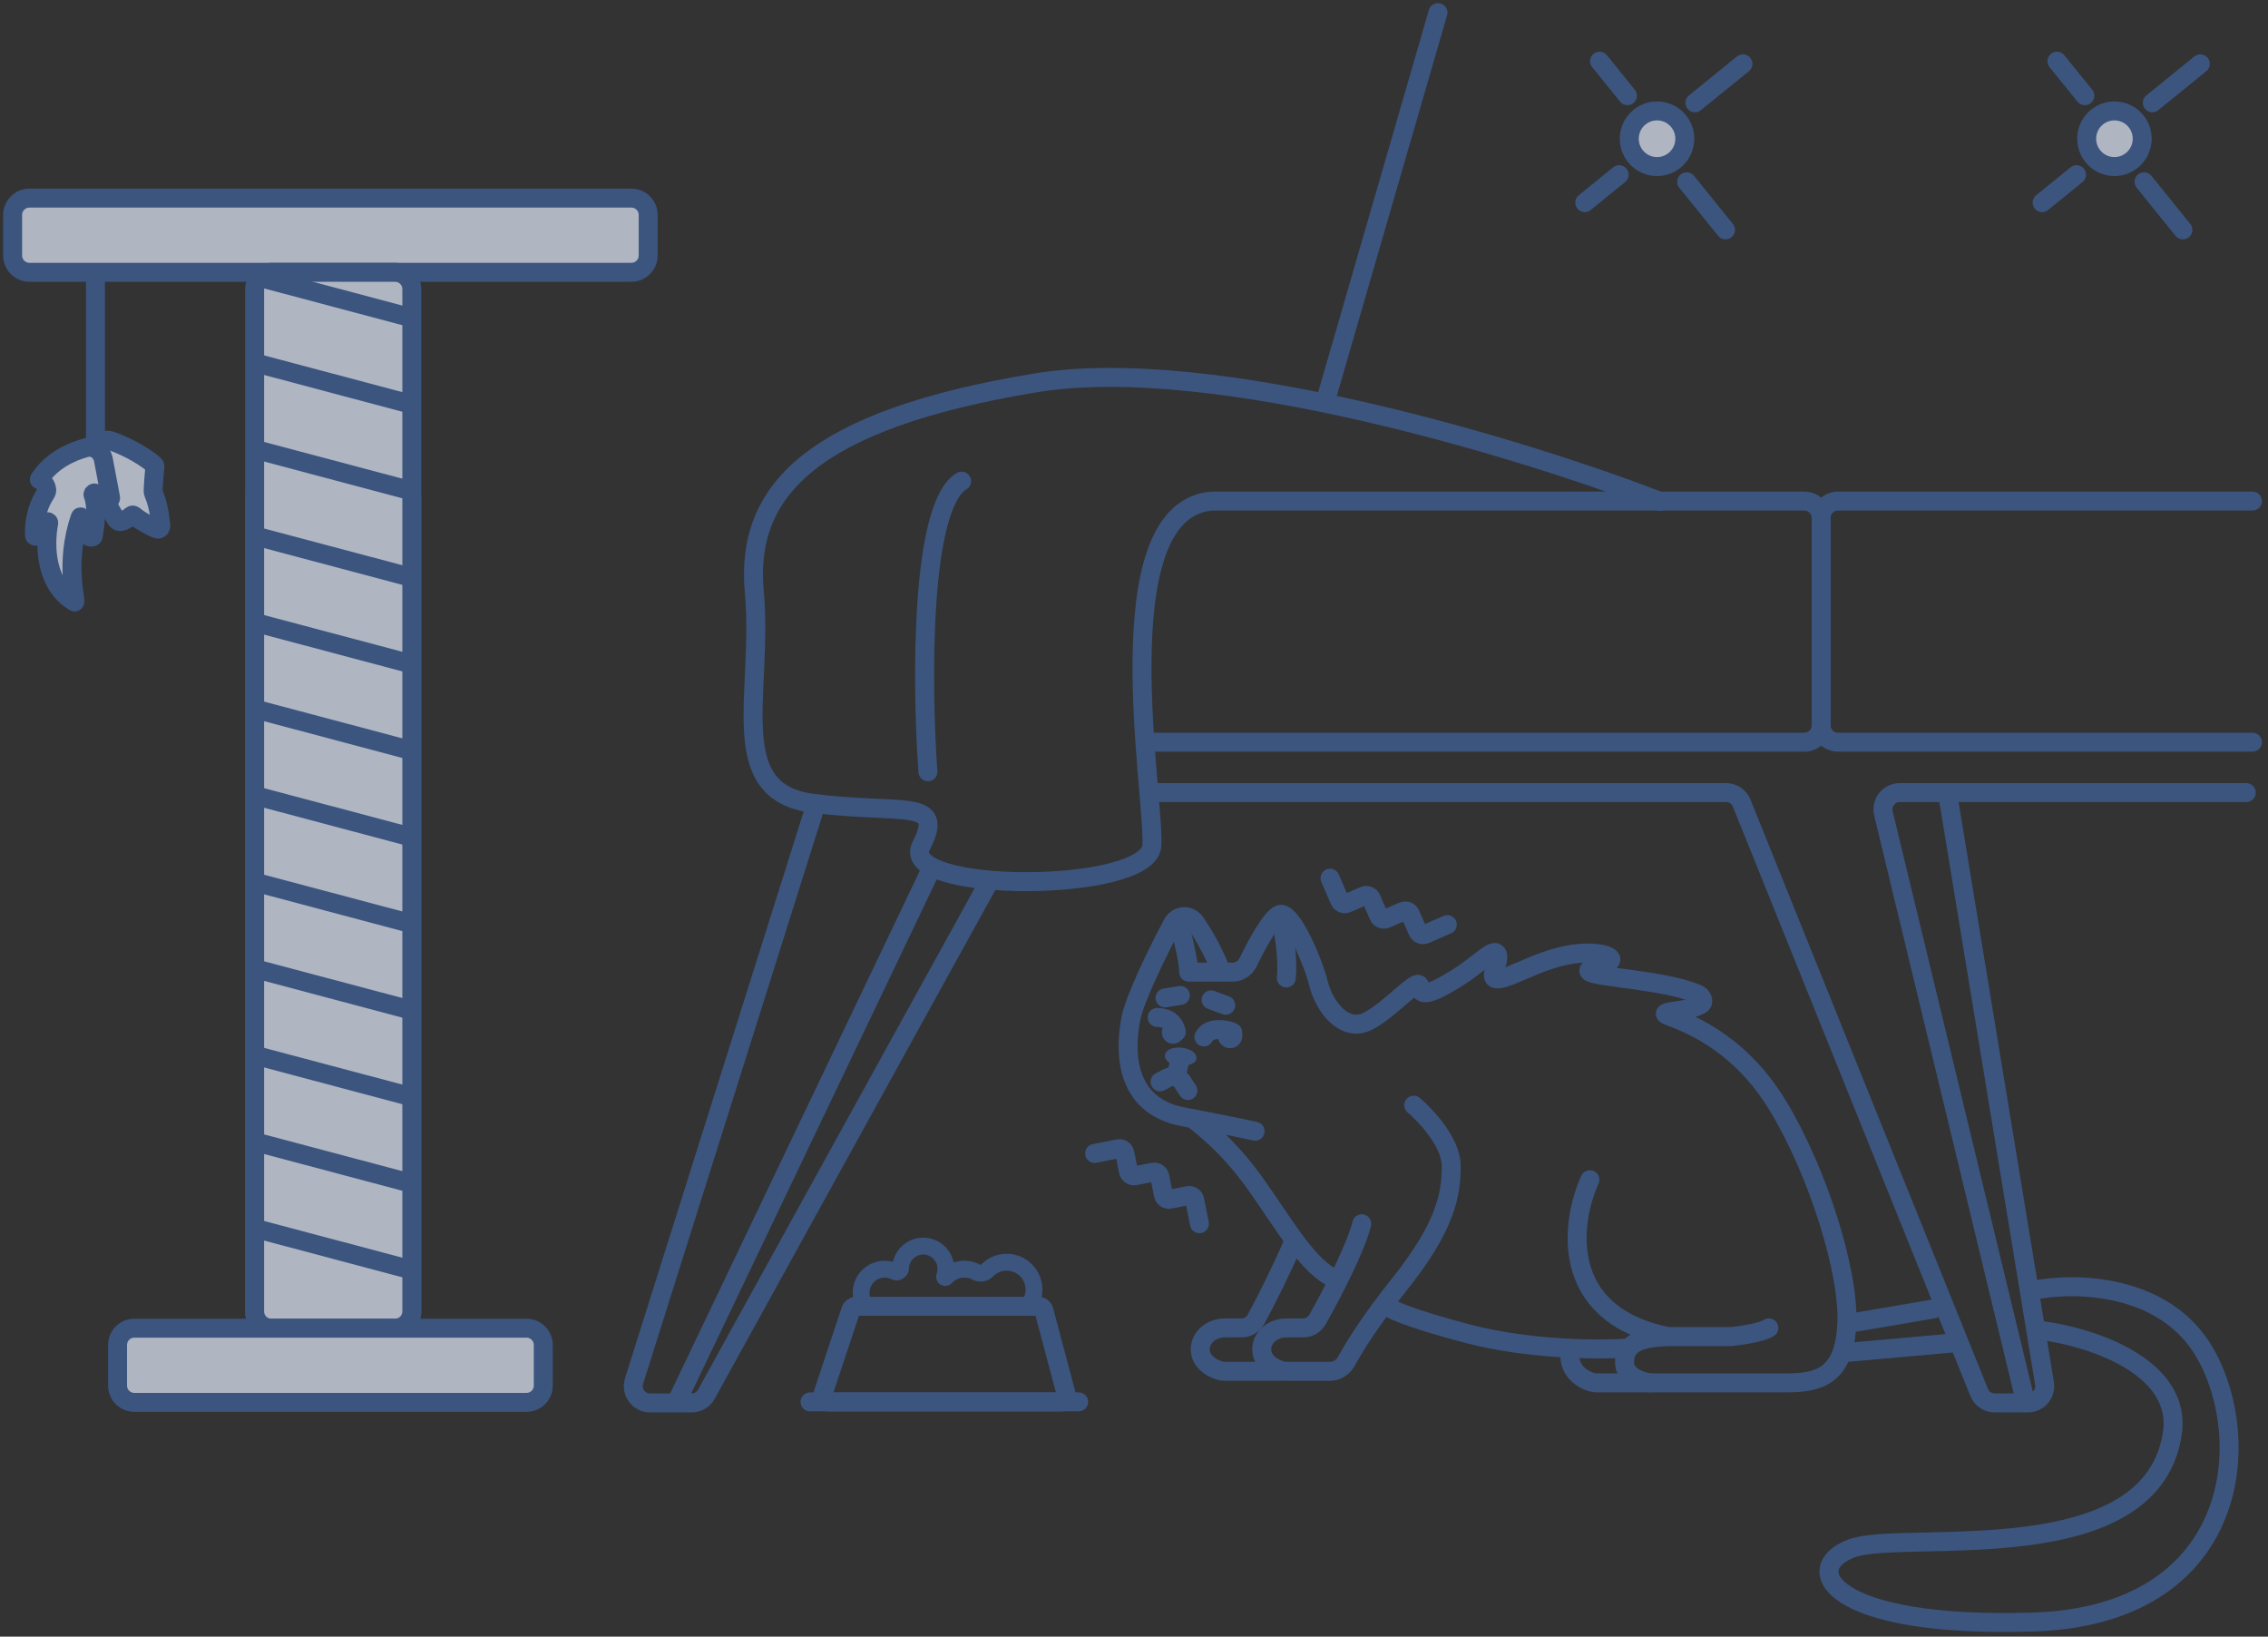 <svg width="359" height="259" viewBox="0 0 359 259" fill="none" xmlns="http://www.w3.org/2000/svg">
<rect x="0" y="0" width="359" height="259" fill="#333333" stroke="none"/>
<g opacity="0.7">
<path d="M134.672 207.331C134.792 206.968 135.131 206.723 135.513 206.723H164.386C164.787 206.723 165.139 206.994 165.243 207.383L168.796 220.744C168.946 221.308 168.522 221.86 167.94 221.86H131.071C130.465 221.86 130.038 221.267 130.23 220.692L134.672 207.331Z" stroke="#3F64A0" stroke-width="3" stroke-linecap="round"/>
<path d="M150.766 202.458C150.954 201.934 151.056 201.372 151.056 200.788H148.397C148.397 201.06 148.349 201.318 148.264 201.556L150.766 202.458ZM152.649 199.507C151.1 199.507 149.704 200.169 148.731 201.223L150.683 203.032C151.174 202.5 151.872 202.171 152.649 202.171V199.507ZM155.187 200.149C154.431 199.739 153.565 199.507 152.649 199.507V202.171C153.112 202.171 153.544 202.287 153.921 202.491L155.187 200.149ZM159.345 198.413C157.748 198.413 156.302 199.079 155.276 200.145L157.189 201.994C157.736 201.427 158.499 201.077 159.345 201.077V198.413ZM165 204.078C165 200.95 162.468 198.413 159.345 198.413V201.077C161 201.077 162.341 202.421 162.341 204.078H165ZM164.148 207.068C164.688 206.2 165 205.173 165 204.078H162.341C162.341 204.661 162.177 205.202 161.891 205.661L164.148 207.068ZM137.435 208.054H162.336V205.391H137.435V208.054ZM134.976 204.589C134.976 205.437 135.185 206.24 135.554 206.944L137.908 205.707C137.734 205.374 137.634 204.996 137.634 204.589H134.976ZM140.041 199.515C137.244 199.515 134.976 201.787 134.976 204.589H137.634C137.634 203.258 138.712 202.179 140.041 202.179V199.515ZM142.375 200.084C141.675 199.72 140.88 199.515 140.041 199.515V202.179C140.443 202.179 140.819 202.276 141.148 202.448L142.375 200.084ZM146.134 195.859C143.417 195.859 141.214 198.065 141.214 200.788H143.873C143.873 199.536 144.885 198.523 146.134 198.523V195.859ZM151.056 200.788C151.056 198.065 148.853 195.859 146.134 195.859V198.523C147.384 198.523 148.397 199.536 148.397 200.788H151.056ZM137.435 205.391C137.542 205.391 137.772 205.447 137.908 205.707L135.554 206.944C135.96 207.72 136.747 208.054 137.435 208.054V205.391ZM153.921 202.491C154.96 203.055 156.345 202.87 157.189 201.994L155.276 200.145C155.288 200.132 155.294 200.13 155.286 200.135C155.278 200.138 155.263 200.144 155.242 200.147C155.22 200.15 155.202 200.15 155.188 200.147C155.176 200.146 155.176 200.144 155.187 200.149L153.921 202.491ZM161.891 205.661C162.027 205.442 162.228 205.391 162.336 205.391V208.054C162.994 208.054 163.723 207.753 164.148 207.068L161.891 205.661ZM149.623 203.497C150.034 203.497 150.416 203.321 150.683 203.032L148.731 201.223C148.954 200.981 149.275 200.834 149.623 200.834V203.497ZM141.148 202.448C141.577 202.671 141.997 202.641 142.246 202.593C142.512 202.54 142.749 202.434 142.939 202.318C143.13 202.201 143.331 202.038 143.499 201.825C143.655 201.628 143.873 201.27 143.873 200.788H141.214C141.214 200.447 141.365 200.236 141.412 200.175C141.474 200.098 141.526 200.062 141.552 200.045C141.579 200.029 141.636 199.998 141.732 199.979C141.81 199.964 142.071 199.926 142.375 200.084L141.148 202.448ZM148.264 201.556C147.942 202.454 148.574 203.497 149.623 203.497V200.834C150.511 200.834 151.034 201.712 150.766 202.458L148.264 201.556Z" fill="#3F64A0"/>
<path d="M128.221 221.847H170.739" stroke="#3F64A0" stroke-width="3" stroke-linecap="round"/>
<path d="M210.533 138.969L212.05 142.479C212.245 142.929 212.767 143.136 213.215 142.941L215.905 141.774C216.354 141.579 216.876 141.786 217.07 142.236L218.236 144.93C218.43 145.38 218.952 145.587 219.401 145.392L222.091 144.225C222.54 144.031 223.061 144.238 223.256 144.687L224.421 147.382C224.616 147.832 225.137 148.039 225.586 147.844L229.09 146.324" stroke="#3F64A0" stroke-width="3" stroke-linecap="round"/>
<path d="M189.853 193.651L189.111 189.9C189.016 189.419 188.55 189.106 188.069 189.201L185.194 189.772C184.714 189.868 184.248 189.556 184.152 189.075L183.582 186.194C183.487 185.713 183.021 185.401 182.541 185.496L179.666 186.067C179.186 186.162 178.719 185.849 178.624 185.369L178.054 182.488C177.959 182.007 177.493 181.695 177.012 181.79L173.268 182.533" stroke="#3F64A0" stroke-width="3" stroke-linecap="round"/>
<path d="M184.413 157.923L186.841 157.529" stroke="#3F64A0" stroke-width="3" stroke-linecap="round" stroke-linejoin="round"/>
<path d="M194.012 159.079L191.701 158.231" stroke="#3F64A0" stroke-width="3" stroke-linecap="round" stroke-linejoin="round"/>
<path d="M186.198 163.301C185.752 161.364 184.318 161.048 183.173 161.011" stroke="#3F64A0" stroke-width="3" stroke-linecap="round" stroke-linejoin="round"/>
<path d="M195.128 163.365C194.862 163.152 191.538 162.176 190.563 164.097" stroke="#3F64A0" stroke-width="3" stroke-linecap="round" stroke-linejoin="round"/>
<path d="M223.778 174.896C225.757 176.575 229.717 180.847 229.717 184.508C229.717 189.086 228.803 194.121 221.493 203.275C217.017 208.879 214.397 213.054 213.141 215.389C212.625 216.347 211.641 217.007 210.555 217.007H203.558C203.34 217.007 203.119 216.981 202.911 216.92C197.81 215.417 199.388 210.141 203.687 210.141C204.867 210.141 205.686 210.141 206.261 210.141C207.206 210.141 208.078 209.641 208.543 208.816C210.847 204.727 214.573 197.588 215.552 193.663" stroke="#3F64A0" stroke-width="3" stroke-linecap="round" stroke-linejoin="round"/>
<path d="M202.616 217.006H193.819C193.601 217.006 193.381 216.981 193.172 216.919C188.072 215.417 189.65 210.141 193.948 210.141C195.128 210.141 195.948 210.141 196.522 210.141C197.467 210.141 198.34 209.641 198.794 208.809C200.476 205.729 203.017 200.612 204.602 196.867" stroke="#3F64A0" stroke-width="3" stroke-linecap="round" stroke-linejoin="round"/>
<path d="M202.775 145.602C203.191 147.346 203.938 151.618 203.605 154.757" stroke="#3F64A0" stroke-width="3" stroke-linecap="round" stroke-linejoin="round"/>
<path d="M261.151 218.837H252.737C251.335 218.837 248.486 217.416 248.486 214.573" stroke="#3F64A0" stroke-width="3" stroke-linecap="round" stroke-linejoin="round"/>
<path d="M257.605 213.345C253.238 213.65 242.064 213.619 232.305 211.056C222.547 208.493 219.505 206.936 219.204 206.479" stroke="#3F64A0" stroke-width="3" stroke-linecap="round" stroke-linejoin="round"/>
<path d="M24.428 73.561C22.22 71.698 19.433 70.438 17.61 69.78C16.516 69.385 15.468 69.998 15.318 71.153C14.774 75.357 16.59 79.457 18.397 82.176C18.957 83.019 20.017 82.205 20.812 81.579C21.044 81.397 21.222 81.592 21.453 81.777C22.323 82.472 23.849 83.295 24.78 83.687C25.16 83.848 25.481 83.566 25.445 83.154C25.239 80.839 24.795 79.18 24.278 78.016C24.139 77.703 24.492 74.154 24.519 73.812C24.526 73.731 24.49 73.614 24.428 73.561Z" fill="#E5ECFF" stroke="#3F64A0" stroke-width="3" stroke-linecap="round" stroke-linejoin="round"/>
<path d="M99.94 31.351H4.659C3.19 31.351 2 32.544 2 34.014V40.429C2 41.9 3.19 43.092 4.659 43.092H99.94C101.409 43.092 102.599 41.9 102.599 40.429V34.014C102.599 32.544 101.409 31.351 99.94 31.351Z" fill="#E5ECFF" stroke="#3F64A0" stroke-width="3" stroke-linecap="round" stroke-linejoin="round"/>
<path d="M65.186 207.521L65.186 78.806C65.186 77.335 63.996 76.143 62.528 76.143H42.963C41.494 76.143 40.304 77.335 40.304 78.806L40.304 207.521C40.304 208.992 41.494 210.185 42.963 210.185H62.528C63.996 210.185 65.186 208.992 65.186 207.521Z" fill="#E5ECFF" stroke="#3F64A0" stroke-width="3" stroke-linecap="round" stroke-linejoin="round"/>
<path d="M65.186 207.522L65.186 45.755C65.186 44.285 63.996 43.092 62.528 43.092H42.963C41.494 43.092 40.304 44.285 40.304 45.755L40.304 207.522C40.304 208.993 41.494 210.185 42.963 210.185H62.528C63.996 210.185 65.186 208.993 65.186 207.522Z" fill="#E5ECFF" stroke="#3F64A0" stroke-width="3" stroke-linecap="round" stroke-linejoin="round"/>
<path d="M83.338 210.185H21.264C19.796 210.185 18.605 211.378 18.605 212.849V219.263C18.605 220.734 19.796 221.926 21.264 221.926H83.338C84.806 221.926 85.997 220.734 85.997 219.263V212.849C85.997 211.378 84.806 210.185 83.338 210.185Z" fill="#E5ECFF" stroke="#3F64A0" stroke-width="3" stroke-linecap="round" stroke-linejoin="round"/>
<path d="M40.984 84.967L64.185 91.133" stroke="#3F64A0" stroke-width="3" stroke-linecap="round" stroke-linejoin="round"/>
<path d="M40.984 43.874L64.185 50.04" stroke="#3F64A0" stroke-width="3" stroke-linecap="round" stroke-linejoin="round"/>
<path d="M40.984 98.665L64.185 104.83" stroke="#3F64A0" stroke-width="3" stroke-linecap="round" stroke-linejoin="round"/>
<path d="M40.984 57.572L64.185 63.738" stroke="#3F64A0" stroke-width="3" stroke-linecap="round" stroke-linejoin="round"/>
<path d="M40.984 112.363L64.185 118.529" stroke="#3F64A0" stroke-width="3" stroke-linecap="round" stroke-linejoin="round"/>
<path d="M40.984 71.269L64.185 77.436" stroke="#3F64A0" stroke-width="3" stroke-linecap="round" stroke-linejoin="round"/>
<path d="M40.984 139.758L64.185 145.924" stroke="#3F64A0" stroke-width="3" stroke-linecap="round" stroke-linejoin="round"/>
<path d="M40.984 153.457L64.185 159.622" stroke="#3F64A0" stroke-width="3" stroke-linecap="round" stroke-linejoin="round"/>
<path d="M40.984 180.852L64.185 187.018" stroke="#3F64A0" stroke-width="3" stroke-linecap="round" stroke-linejoin="round"/>
<path d="M40.984 167.154L64.185 173.32" stroke="#3F64A0" stroke-width="3" stroke-linecap="round" stroke-linejoin="round"/>
<path d="M40.984 194.549L64.185 200.715" stroke="#3F64A0" stroke-width="3" stroke-linecap="round" stroke-linejoin="round"/>
<path d="M40.984 126.06L64.185 132.226" stroke="#3F64A0" stroke-width="3" stroke-linecap="round" stroke-linejoin="round"/>
<path d="M15.111 43.667V70.356" stroke="#3F64A0" stroke-width="3" stroke-linecap="round" stroke-linejoin="round"/>
<path d="M6.239 75.832C8.096 72.943 11.222 71.483 13.626 70.847C14.922 70.504 16.121 71.438 16.37 72.758L17.509 78.787C17.535 78.926 17.396 79.039 17.265 78.983L15.012 78.026C14.847 77.956 14.662 78.17 14.73 78.336C15.39 79.927 15.143 82.698 14.752 84.848C14.714 85.061 14.097 85.039 14.041 84.83C13.608 83.228 12.838 81.521 12.707 81.83C10.107 89.227 12.247 95.449 11.797 95.258C7.127 92.495 7.053 86.257 7.707 82.779C7.743 82.588 7.48 82.468 7.364 82.623L5.725 84.8C5.639 84.915 5.459 84.859 5.455 84.716C5.365 81.835 6.241 79.583 7.273 78.013C7.699 77.364 6.963 76.136 6.228 75.888C6.2 75.879 6.223 75.857 6.239 75.832Z" fill="#E5ECFF" stroke="#3F64A0" stroke-width="3" stroke-linecap="round" stroke-linejoin="round"/>
<path d="M181.711 117.453H285.612C287.081 117.453 288.271 116.26 288.271 114.789V81.958C288.271 80.487 287.081 79.294 285.612 79.294H191.952" stroke="#3F64A0" stroke-width="3" stroke-linecap="round" stroke-linejoin="round"/>
<path d="M356.539 79.294H290.93C289.461 79.294 288.271 80.487 288.271 81.958V114.789C288.271 116.26 289.461 117.453 290.93 117.453H356.539" stroke="#3F64A0" stroke-width="3" stroke-linecap="round" stroke-linejoin="round"/>
<path d="M210.034 62.662L227.615 2" stroke="#3F64A0" stroke-width="3" stroke-linecap="round" stroke-linejoin="round"/>
<path d="M261.833 26.334C264.248 26.588 266.41 24.833 266.663 22.415C266.917 19.996 265.165 17.83 262.751 17.576C260.337 17.322 258.175 19.077 257.921 21.495C257.668 23.913 259.419 26.08 261.833 26.334Z" fill="#E5ECFF" stroke="#3F64A0" stroke-width="3" stroke-linecap="round" stroke-linejoin="round"/>
<path d="M334.233 26.334C336.648 26.588 338.81 24.833 339.064 22.415C339.317 19.996 337.566 17.83 335.151 17.576C332.737 17.322 330.575 19.077 330.321 21.495C330.068 23.913 331.819 26.08 334.233 26.334Z" fill="#E5ECFF" stroke="#3F64A0" stroke-width="3" stroke-linecap="round" stroke-linejoin="round"/>
<path d="M253.195 9.685L257.607 15.142" stroke="#3F64A0" stroke-width="3" stroke-linecap="round" stroke-linejoin="round"/>
<path d="M325.594 9.685L330.007 15.142" stroke="#3F64A0" stroke-width="3" stroke-linecap="round" stroke-linejoin="round"/>
<path d="M250.848 32.065L256.295 27.645" stroke="#3F64A0" stroke-width="3" stroke-linecap="round" stroke-linejoin="round"/>
<path d="M323.247 32.065L328.694 27.645" stroke="#3F64A0" stroke-width="3" stroke-linecap="round" stroke-linejoin="round"/>
<path d="M275.885 10.104L268.291 16.266" stroke="#3F64A0" stroke-width="3" stroke-linecap="round" stroke-linejoin="round"/>
<path d="M348.283 10.104L340.689 16.266" stroke="#3F64A0" stroke-width="3" stroke-linecap="round" stroke-linejoin="round"/>
<path d="M273.13 36.376L266.979 28.769" stroke="#3F64A0" stroke-width="3" stroke-linecap="round" stroke-linejoin="round"/>
<path d="M345.53 36.376L339.379 28.769" stroke="#3F64A0" stroke-width="3" stroke-linecap="round" stroke-linejoin="round"/>
<path d="M262.777 79.346C241.572 71.159 192.114 55.946 163.928 60.59C128.694 66.395 117.928 77.56 119.396 93.636C120.865 109.713 114.503 125.342 128.695 127.129C142.886 128.915 149.737 126.235 145.822 133.827C141.907 141.419 181.839 141.419 182.328 133.827C182.818 126.235 174.694 81.578 191.332 79.346" stroke="#3F64A0" stroke-width="3" stroke-linecap="round" stroke-linejoin="round"/>
<path d="M146.878 122.128C145.908 108.436 145.617 80.072 152.216 76.143" stroke="#3F64A0" stroke-width="3" stroke-linecap="round" stroke-linejoin="round"/>
<path d="M107.025 222.013H102.901C101.104 222.013 99.824 220.264 100.365 218.547L129.165 127.237M107.025 222.013H109.485C110.453 222.013 111.344 221.487 111.812 220.638L156.32 139.956M107.025 222.013L147.404 137.51" stroke="#3F64A0" stroke-width="3" stroke-linecap="round" stroke-linejoin="round"/>
<path d="M320.662 222.013H315.742C314.658 222.013 313.683 221.355 313.277 220.348L275.688 127.091C275.282 126.084 274.307 125.425 273.223 125.425H182.201M320.662 222.013L298.123 128.714C297.718 127.039 298.986 125.425 300.707 125.425H308.255M320.662 222.013H321.001C322.642 222.013 323.891 220.54 323.624 218.918L308.255 125.425M308.255 125.425H355.563" stroke="#3F64A0" stroke-width="3" stroke-linecap="round" stroke-linejoin="round"/>
<path d="M198.663 179.016C198.053 178.864 194.916 178.192 187.24 176.728C177.644 174.897 178.102 165.742 179.015 161.165C179.667 157.901 183.339 150.449 185.558 146.274C186.37 144.745 188.279 144.631 189.258 146.06C190.392 147.714 191.836 150.116 193.18 153.383" stroke="#3F64A0" stroke-width="3" stroke-linecap="round" stroke-linejoin="round"/>
<path d="M186.783 146.06C187.087 148.501 188.153 151.644 188.153 153.841C189.806 153.841 190.188 153.841 195.114 153.841C196.161 153.841 197.107 153.225 197.562 152.282C199.106 149.086 201.533 144.687 202.774 144.687C204.602 144.687 207.8 152.01 208.714 155.672C209.628 159.333 212.826 163.453 216.482 161.622C220.137 159.792 224.706 154.299 224.706 156.129C224.706 157.961 226.991 157.045 230.646 154.757C234.302 152.468 236.586 149.722 237.043 151.094C237.499 152.468 234.758 155.672 237.957 154.757C241.123 153.85 247.424 149.804 253.755 151.054C253.884 151.08 254.017 151.119 254.139 151.169C257.339 152.485 250.318 152.942 251.664 153.841C252.916 154.677 263.694 155.131 268.688 157.296C269.503 157.649 269.897 158.61 269.115 159.032C267.089 160.122 262.17 159.973 264.001 160.707C266.285 161.622 274.967 164.368 281.364 174.896C287.761 185.424 292.787 201.444 292.329 209.683C291.873 217.922 287.761 218.838 282.734 218.838C278.714 218.838 266.742 218.838 261.259 218.838C259.889 218.685 257.147 217.83 257.147 215.634C257.147 212.887 258.975 211.514 264.915 211.514C269.667 211.514 272.987 211.514 274.053 211.514C275.576 211.361 278.896 210.873 279.993 210.141" stroke="#3F64A0" stroke-width="3" stroke-linecap="round" stroke-linejoin="round"/>
<path d="M251.663 186.691C248.617 193.405 246.728 207.747 263.542 211.408" stroke="#3F64A0" stroke-width="3" stroke-linecap="round" stroke-linejoin="round"/>
<path d="M189.066 177.185C189.979 178.1 194.092 180.847 198.661 187.254C203.23 193.663 207.342 200.986 211.454 202.36" stroke="#3F64A0" stroke-width="3" stroke-linecap="round" stroke-linejoin="round"/>
<path d="M185.686 165.17C186.667 165.17 187.462 164.374 187.462 163.391C187.462 162.409 186.667 161.613 185.686 161.613C184.706 161.613 183.911 162.409 183.911 163.391C183.911 164.374 184.706 165.17 185.686 165.17Z" fill="#3F64A0"/>
<path d="M194.707 165.878C195.782 165.878 196.653 165.005 196.653 163.928C196.653 162.851 195.782 161.978 194.707 161.978C193.631 161.978 192.76 162.851 192.76 163.928C192.76 165.005 193.631 165.878 194.707 165.878Z" fill="#3F64A0"/>
<path d="M186.414 168.741C185.406 168.638 184.188 167.694 184.406 166.899C184.786 165.068 189.659 165.585 189.37 167.603C189.244 168.488 187.216 168.821 186.414 168.741Z" fill="#3F64A0"/>
<path d="M186.805 167.55L186.398 169.403" stroke="#3F64A0" stroke-width="3" stroke-linecap="round" stroke-linejoin="round"/>
<path d="M183.623 171.199L184.804 170.575C185.612 170.148 186.612 170.406 187.113 171.172L188.03 172.573" stroke="#3F64A0" stroke-width="3" stroke-linecap="round" stroke-linejoin="round"/>
<path d="M292.63 209.423L306.03 207.143" stroke="#3F64A0" stroke-width="3" stroke-linecap="round" stroke-linejoin="round"/>
<path d="M292.358 214.02L308.769 212.559" stroke="#3F64A0" stroke-width="3" stroke-linecap="round" stroke-linejoin="round"/>
<path d="M321.788 204.206C328.264 202.86 342.802 202.995 349.135 214.299C357.05 228.429 354.171 255.68 321.788 256.689C289.405 257.698 284.799 248.038 293.147 245.01C301.494 241.982 341.362 249.191 343.952 226.122C344.759 215.856 330.375 211.463 323.083 210.551" stroke="#3F64A0" stroke-width="3" stroke-linecap="round" stroke-linejoin="round"/>
</g>
</svg>
